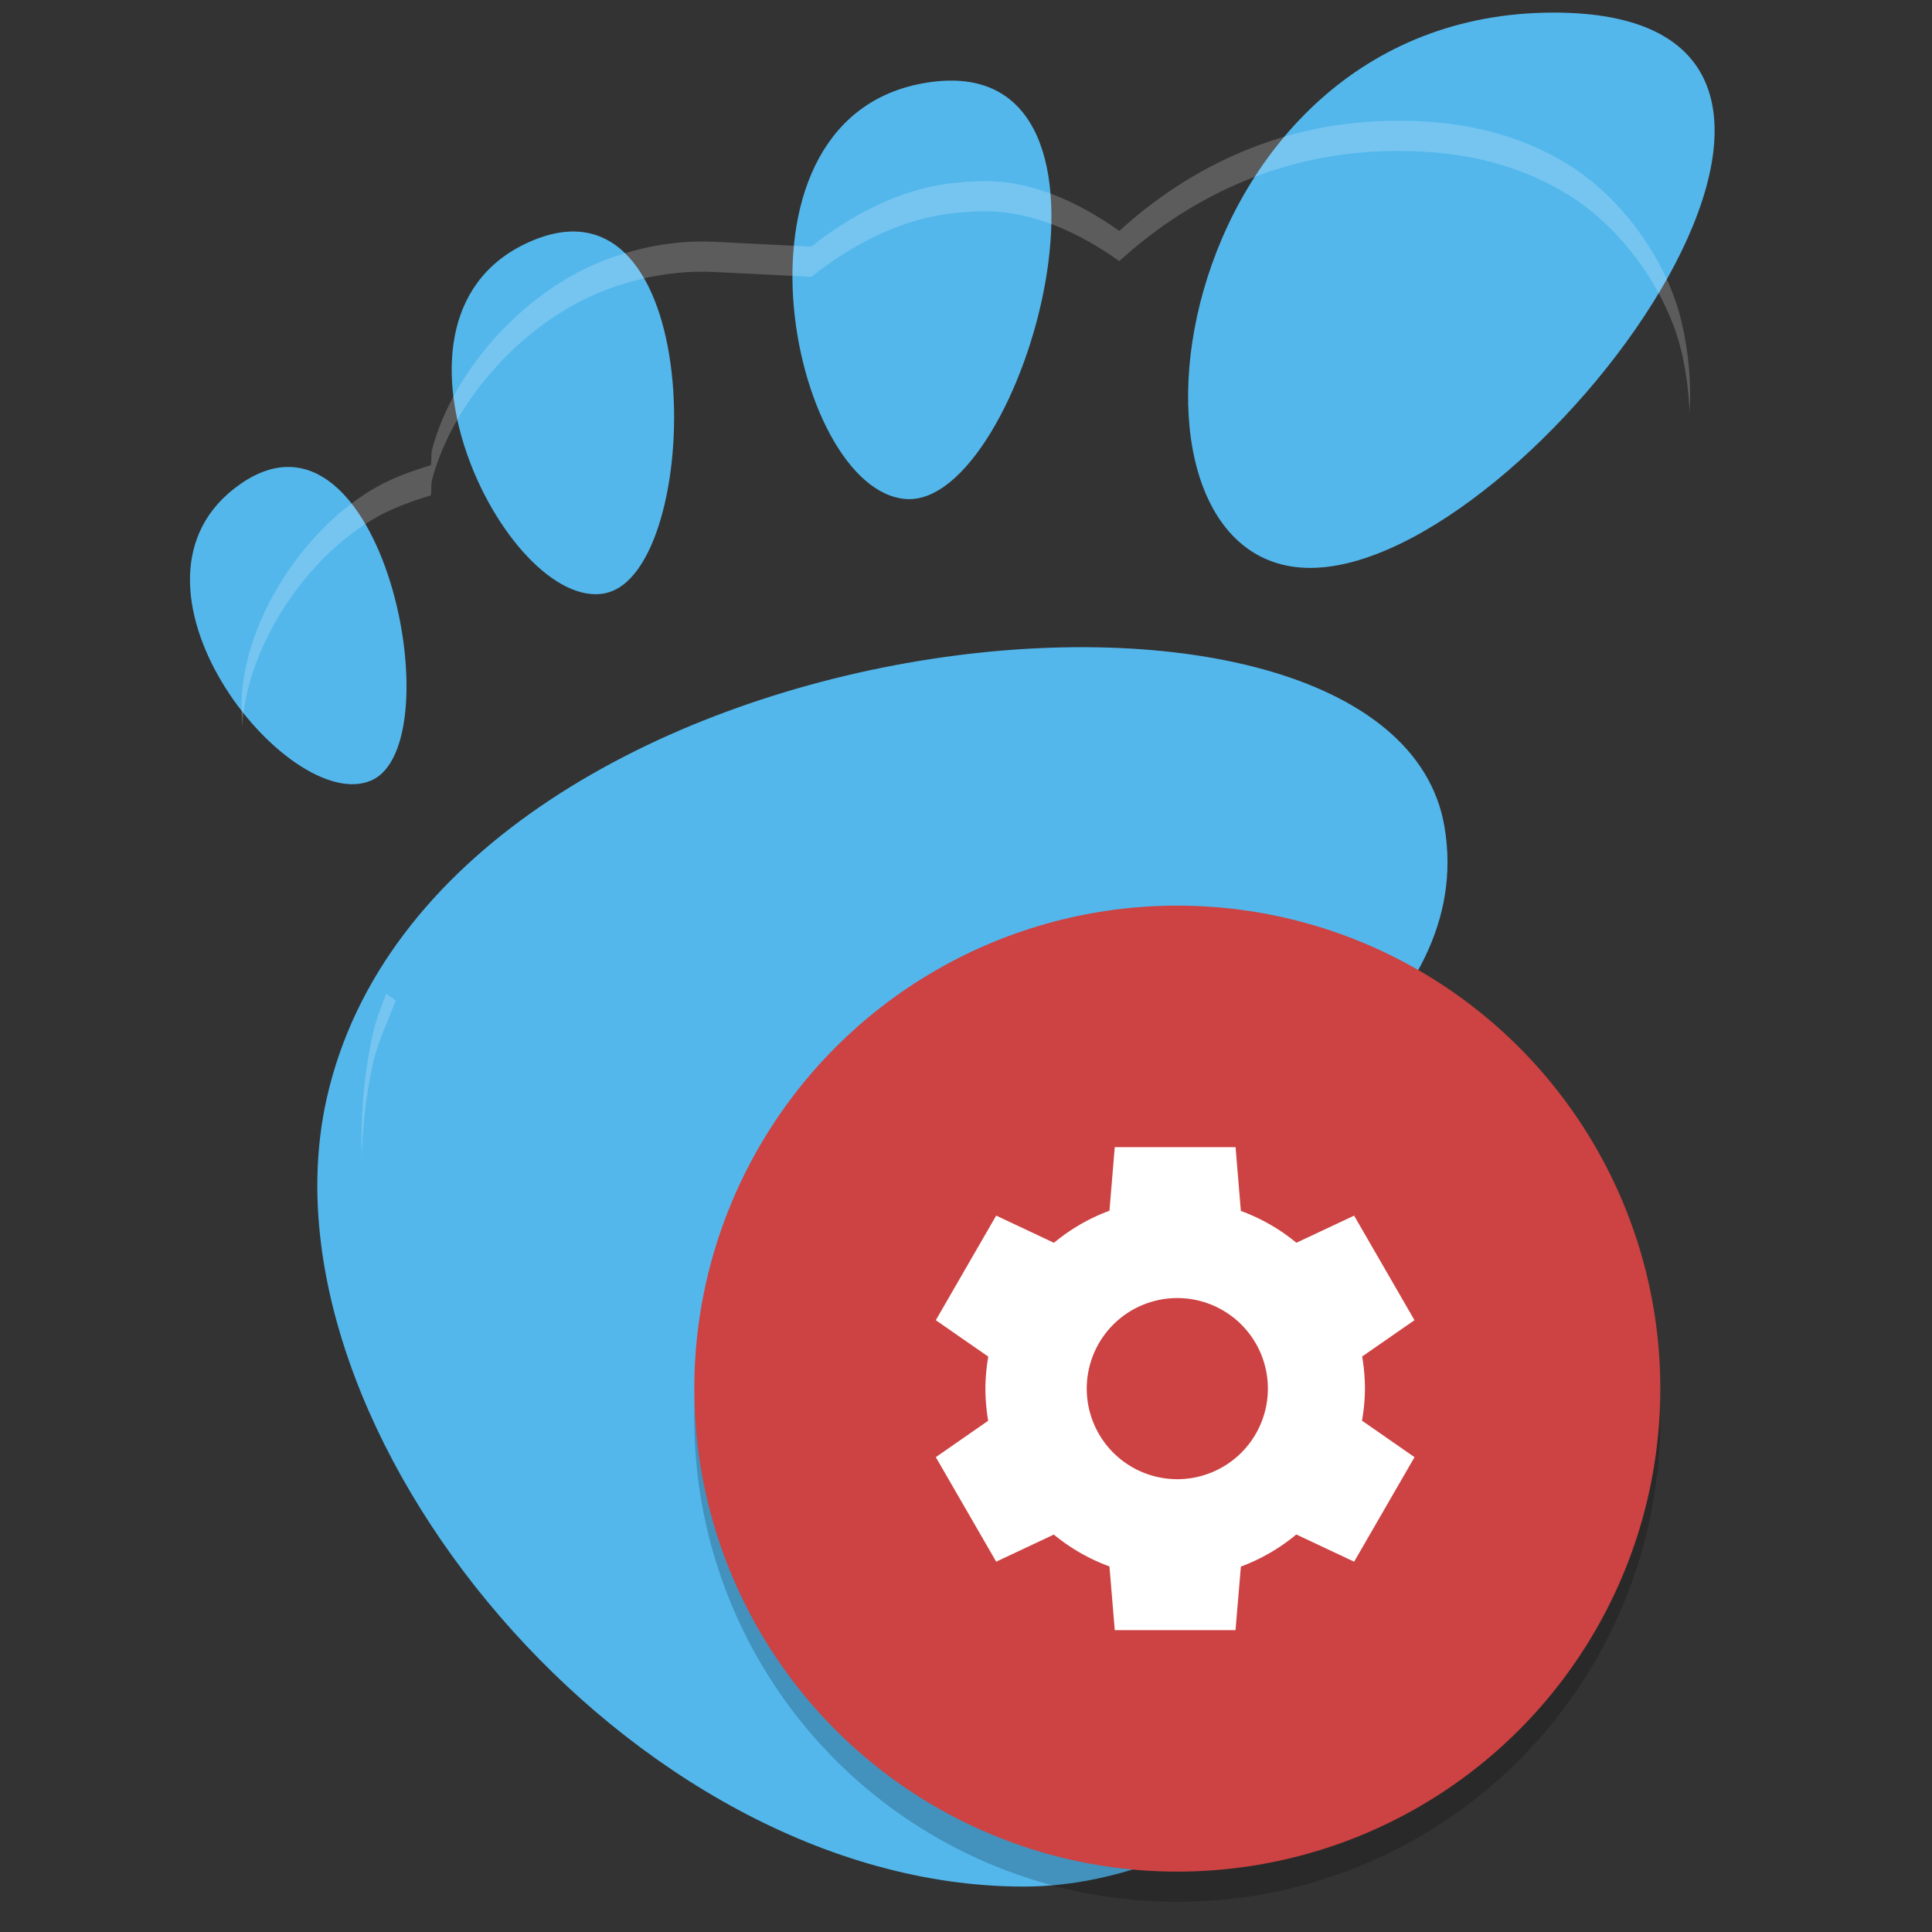 <svg xmlns:dc="http://purl.org/dc/elements/1.1/" xmlns:cc="http://creativecommons.org/ns#" xmlns:rdf="http://www.w3.org/1999/02/22-rdf-syntax-ns#" xmlns:svg="http://www.w3.org/2000/svg" xmlns="http://www.w3.org/2000/svg" xmlns:sodipodi="http://sodipodi.sourceforge.net/DTD/sodipodi-0.dtd" xmlns:inkscape="http://www.inkscape.org/namespaces/inkscape" width="64" height="64" version="1" id="svg16" sodipodi:docname="org.gnome.tweaks.svg" inkscape:version="0.92.4 (5da689c313, 2019-01-14)">
  <rect width="100%" height="100%" fill="#333333" stroke="none"/>
  <defs id="defs20" color="#53b7ec" fill="#53b7ec"/>
  <sodipodi:namedview pagecolor="#ffffff" bordercolor="#666666" borderopacity="1" objecttolerance="10" gridtolerance="10" guidetolerance="10" inkscape:pageopacity="0" inkscape:pageshadow="2" inkscape:window-width="1920" inkscape:window-height="1051" id="namedview18" showgrid="false" inkscape:zoom="3.6875" inkscape:cx="32" inkscape:cy="32" inkscape:window-x="0" inkscape:window-y="0" inkscape:window-maximized="1" inkscape:current-layer="svg16" color="#53b7ec" fill="#53b7ec"/>
  <g transform="matrix(3.885,0,0,3.885,-1.477,0.417)" style="color:#53b7ec;fill:#53b7ec" id="g4">
    <path inkscape:connector-curvature="0" d="M 13.63,0 C 10.305,0 9.682,4.735 11.552,4.735 13.422,4.735 16.954,0 13.629,0 Z M 8.11,4.148 C 9.105,4.208 10.198,0.348 8.327,0.591 6.456,0.834 7.114,4.087 8.11,4.148 Z M 3.547,6.547 C 4.255,6.235 3.637,3.187 2.434,4.017 1.23,4.849 2.839,6.858 3.547,6.547 Z M 5.542,4.95 C 6.385,4.779 6.432,1.321 4.928,1.941 3.424,2.561 4.7,5.123 5.542,4.951 Z m 4.402,7.739 c 0.15,1.142 -0.838,1.706 -1.805,0.97 -3.08,-2.344 5.097,-3.513 4.558,-6.716 -0.447,-2.658 -8.603,-1.84 -9.532,2.32 -0.628,2.813 2.588,6.716 5.944,6.716 1.651,0 3.556,-1.491 3.912,-3.38 0.272,-1.44 -3.202,-0.863 -3.077,0.09 z" id="path2-3"/>
  </g>
  <path style="opacity:0.2;fill:#ffffff" d="M 46.289 4 C 42.537 4 39.432 5.505 37.078 7.65 C 35.751 6.703 34.217 6.005 32.678 6 C 32.227 5.998 31.806 6.031 31.41 6.084 L 31.408 6.084 C 29.725 6.31 28.19 7.131 26.875 8.17 L 23.672 8.01 C 23.672 8.01 23.67 8.01 23.67 8.01 C 23.227 7.988 22.81 8.005 22.438 8.041 C 21.577 8.125 20.785 8.332 20.061 8.607 C 17.331 9.645 14.994 12.306 14.314 14.889 C 14.265 15.076 14.309 15.227 14.271 15.41 C 13.653 15.599 13.046 15.817 12.512 16.111 L 12.512 16.113 C 10.148 17.416 8.088 20.48 8.004 23.23 C 7.995 23.523 8.006 23.8 8.021 24.074 C 8.176 21.364 10.192 18.392 12.512 17.113 L 12.512 17.111 C 13.046 16.817 13.653 16.599 14.271 16.41 C 14.309 16.227 14.265 16.076 14.314 15.889 C 14.994 13.306 17.331 10.645 20.061 9.607 C 20.785 9.332 21.577 9.125 22.438 9.041 C 22.81 9.005 23.227 8.988 23.67 9.01 C 23.67 9.01 23.672 9.01 23.672 9.01 L 26.875 9.17 C 28.19 8.131 29.725 7.31 31.408 7.084 L 31.41 7.084 C 31.806 7.031 32.227 6.998 32.678 7 C 34.217 7.005 35.751 7.703 37.078 8.65 C 39.432 6.505 42.537 5 46.289 5 C 48.129 5 50.064 5.3 51.926 6.438 C 53.787 7.575 55.246 9.709 55.703 11.658 C 55.872 12.376 55.941 13.037 55.969 13.674 C 56.024 12.753 55.962 11.761 55.703 10.658 C 55.246 8.709 53.787 6.575 51.926 5.438 C 50.064 4.3 48.129 4 46.289 4 z M 12.797 32.92 C 12.614 33.369 12.44 33.822 12.334 34.32 C 12.044 35.685 11.941 37.028 11.98 38.346 C 12.009 37.35 12.117 36.342 12.334 35.32 C 12.501 34.536 12.838 33.862 13.107 33.143 C 13.001 33.071 12.901 32.993 12.797 32.92 z M 48.572 33.52 C 48.521 36.312 49.014 38.94 49.428 41.467 C 49.619 42.639 49.848 43.899 49.9 45.168 C 49.97 43.567 49.669 41.946 49.428 40.467 C 49.063 38.243 48.636 35.943 48.572 33.52 z" id="path8"/>
  <circle style="opacity:0.2" cx="39" cy="47" r="16" id="circle10"/>
  <circle style="fill:#cd4242" cx="39" cy="46" r="16" id="circle12"/>
  <path style="fill:#ffffff" d="m 36.928,38 -0.176,2.107 a 6.286,6.286 0 0 0 -1.838,1.062 L 33,40.268 l -2,3.465 1.738,1.207 A 6.286,6.286 0 0 0 32.643,46 a 6.286,6.286 0 0 0 0.092,1.064 L 31,48.27 l 2,3.463 1.91,-0.898 a 6.286,6.286 0 0 0 1.842,1.055 L 36.928,54 h 4 l 0.178,-2.105 a 6.286,6.286 0 0 0 1.836,-1.064 l 1.916,0.902 2,-3.463 -1.74,-1.209 A 6.286,6.286 0 0 0 45.215,46 a 6.286,6.286 0 0 0 -0.092,-1.064 l 1.734,-1.203 -2,-3.463 -1.912,0.898 a 6.286,6.286 0 0 0 -1.84,-1.055 L 40.93,38 h -4 z M 39,43 a 3,3 0 0 1 3,3 3,3 0 0 1 -3,3 3,3 0 0 1 -3,-3 3,3 0 0 1 3,-3 z" id="path14" inkscape:connector-curvature="0"/>
</svg>